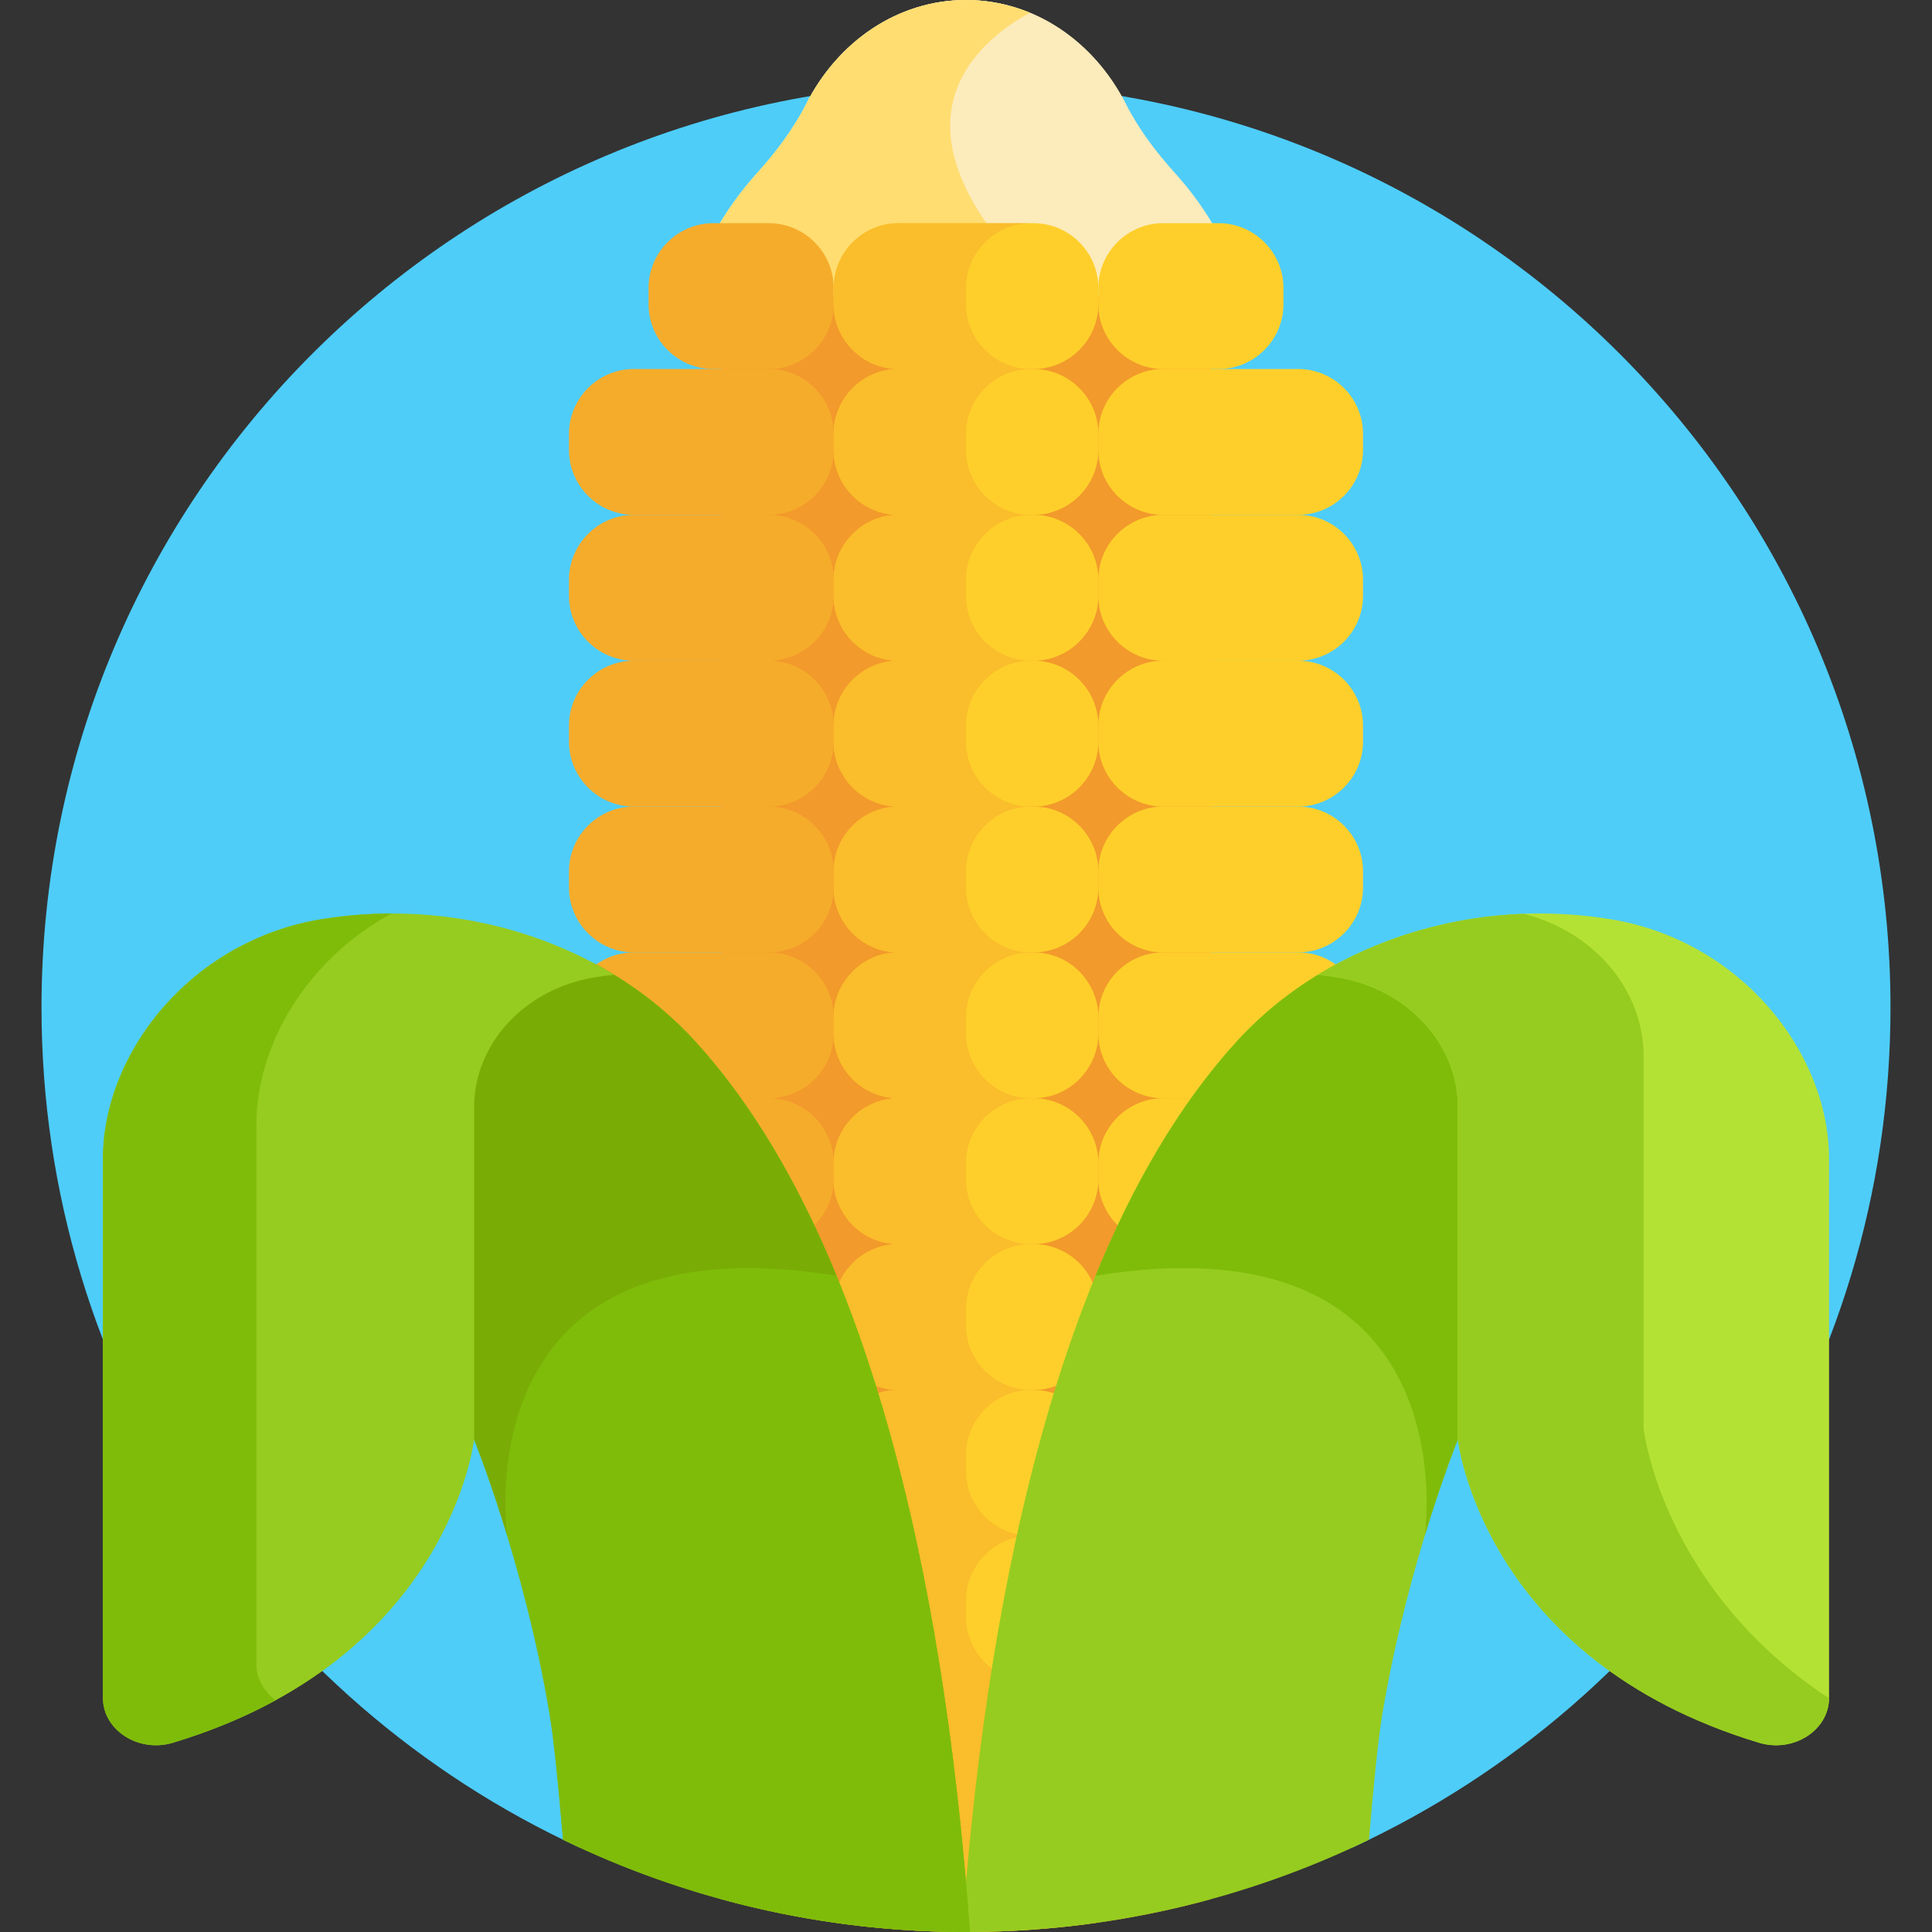 <?xml version="1.0" encoding="iso-8859-1"?>
<!-- Generator: Adobe Illustrator 21.0.0, SVG Export Plug-In . SVG Version: 6.00 Build 0)  -->
<svg version="1.1" id="Capa_1" xmlns="http://www.w3.org/2000/svg" xmlns:xlink="http://www.w3.org/1999/xlink" x="0px" y="0px"
	 viewBox="0 0 512 512" style="enable-background:new 0 0 512 512;" xml:space="preserve">
<rect x="0" y="0" width="512" height="512" fill="#333333" stroke="none"/>
<g>
	<path style="fill:#4ECDF9;" d="M256,21.996c-135.311,0-245.002,109.691-245.002,245.002c0,98.696,58.366,183.747,142.458,222.558
		h205.087c84.092-38.811,142.458-123.862,142.458-222.558C501.002,131.687,391.311,21.996,256,21.996z"/>
	<path style="fill:#F29A2B;" d="M306.011,78.468H205.989c-8.174,0-14.861,6.688-14.861,14.862v409.326
		c0,0.221,0.024,0.436,0.033,0.654C211.815,508.964,233.552,512,256,512s44.185-3.036,64.839-8.69
		c0.01-0.219,0.033-0.434,0.033-0.654V93.33C320.872,85.156,314.185,78.468,306.011,78.468z"/>
	<g>
		<path style="fill:#FCEBBB;" d="M203.75,61.62c9.448,0,17.178,7.73,17.178,17.178l0,0c0-9.448,7.73-17.178,17.178-17.178h35.788
			c9.448,0,17.178,7.73,17.178,17.178c0-9.448,7.73-17.178,17.178-17.178h14.412c-3.191-5.662-6.938-10.9-11.178-15.593
			c-5.217-5.774-9.811-11.9-13.138-18.479C290.034,11.11,274.189,0,256,0c-18.189,0-34.034,11.109-42.346,27.548
			c-3.326,6.579-7.921,12.705-13.138,18.479c-4.24,4.693-7.987,9.931-11.178,15.593H203.75z"/>
	</g>
	<g>
		<path style="fill:#FCEBBB;" d="M203.75,61.62c9.448,0,17.178,7.73,17.178,17.178l0,0c0-9.448,7.73-17.178,17.178-17.178h35.788
			c9.448,0,17.178,7.73,17.178,17.178c0-9.448,7.73-17.178,17.178-17.178h14.412c-3.191-5.662-6.938-10.9-11.178-15.593
			c-5.217-5.774-9.811-11.9-13.138-18.479C290.034,11.11,274.189,0,256,0c-18.189,0-34.034,11.109-42.346,27.548
			c-3.326,6.579-7.921,12.705-13.138,18.479c-4.24,4.693-7.987,9.931-11.178,15.593H203.75z"/>
	</g>
	<path style="fill:#FFDD71;" d="M272.917,3.373C267.649,1.196,261.952,0,256,0c-18.189,0-34.034,11.109-42.346,27.547
		c-3.326,6.579-7.921,12.705-13.138,18.479c-4.24,4.693-7.987,9.931-11.178,15.593h14.412c9.448,0,17.178,7.731,17.178,17.178
		c0-9.448,7.73-17.178,17.178-17.178h24.915c-0.599-0.954-1.227-1.924-1.915-2.928C239.521,27.183,260.683,10.067,272.917,3.373z"/>
	<path style="fill:#FECF2B;" d="M344.038,291.048H308.25c-9.448,0-17.178-7.73-17.178-17.178v-4.295
		c0-9.448,7.73-17.178,17.178-17.178h35.788c9.448,0,17.178,7.73,17.178,17.178v4.295
		C361.216,283.318,353.486,291.048,344.038,291.048z"/>
	<path style="fill:#FECF2B;" d="M273.894,291.048h-35.788c-9.448,0-17.178-7.73-17.178-17.178v-4.295
		c0-9.448,7.73-17.178,17.178-17.178h35.788c9.448,0,17.178,7.73,17.178,17.178v4.295
		C291.072,283.318,283.342,291.048,273.894,291.048z"/>
	<path style="fill:#F6AC2B;" d="M203.75,291.048h-35.788c-9.448,0-17.178-7.73-17.178-17.178v-4.295
		c0-9.448,7.73-17.178,17.178-17.178h35.788c9.448,0,17.178,7.73,17.178,17.178v4.295
		C220.928,283.318,213.198,291.048,203.75,291.048z"/>
	<path style="fill:#FECF2B;" d="M344.038,329.699H308.25c-9.448,0-17.178-7.73-17.178-17.178v-4.295
		c0-9.448,7.73-17.178,17.178-17.178h35.788c9.448,0,17.178,7.73,17.178,17.178v4.295
		C361.216,321.969,353.486,329.699,344.038,329.699z"/>
	<path style="fill:#FECF2B;" d="M273.894,329.699h-35.788c-9.448,0-17.178-7.73-17.178-17.178v-4.295
		c0-9.448,7.73-17.178,17.178-17.178h35.788c9.448,0,17.178,7.73,17.178,17.178v4.295
		C291.072,321.969,283.342,329.699,273.894,329.699z"/>
	<path style="fill:#F6AC2B;" d="M203.75,329.699h-35.788c-9.448,0-17.178-7.73-17.178-17.178v-4.295
		c0-9.448,7.73-17.178,17.178-17.178h35.788c9.448,0,17.178,7.73,17.178,17.178v4.295
		C220.928,321.969,213.198,329.699,203.75,329.699z"/>
	<path style="fill:#FECF2B;" d="M273.894,368.35h-35.788c-9.448,0-17.178-7.73-17.178-17.178v-4.294
		c0-9.448,7.73-17.178,17.178-17.178h35.788c9.448,0,17.178,7.73,17.178,17.178v4.294C291.072,360.62,283.342,368.35,273.894,368.35
		z"/>
	<path style="fill:#FECF2B;" d="M273.894,407.001h-35.788c-9.448,0-17.178-7.73-17.178-17.178v-4.294
		c0-9.448,7.73-17.178,17.178-17.178h35.788c9.448,0,17.178,7.73,17.178,17.178v4.294
		C291.072,399.271,283.342,407.001,273.894,407.001z"/>
	<path style="fill:#FECF2B;" d="M273.894,445.651h-35.788c-9.448,0-17.178-7.73-17.178-17.178v-4.294
		c0-9.448,7.73-17.178,17.178-17.178h35.788c9.448,0,17.178,7.73,17.178,17.178v4.294
		C291.072,437.921,283.342,445.651,273.894,445.651z"/>
	<path style="fill:#FABD2B;" d="M273.894,484.302h-35.788c-9.448,0-17.178-7.73-17.178-17.178v-4.294
		c0-9.448,7.73-17.178,17.178-17.178h35.788c9.448,0,17.178,7.73,17.178,17.178v4.294
		C291.072,476.572,283.342,484.302,273.894,484.302z"/>
	<path style="fill:#FABD2B;" d="M273.894,484.302h-35.788c-9.448,0-17.178,7.73-17.178,17.178v4.294
		c0,1.298,0.159,2.559,0.435,3.776C232.68,511.153,244.24,512,256,512c11.76,0,23.32-0.847,34.637-2.449
		c0.276-1.217,0.435-2.478,0.435-3.776v-4.294C291.072,492.033,283.342,484.302,273.894,484.302z"/>
	<path style="fill:#FECF2B;" d="M344.038,136.445H308.25c-9.448,0-17.178-7.73-17.178-17.178v-4.295
		c0-9.448,7.73-17.178,17.178-17.178h35.788c9.448,0,17.178,7.73,17.178,17.178v4.295
		C361.216,128.715,353.486,136.445,344.038,136.445z"/>
	<path style="fill:#FECF2B;" d="M273.894,136.445h-35.788c-9.448,0-17.178-7.73-17.178-17.178v-4.295
		c0-9.448,7.73-17.178,17.178-17.178h35.788c9.448,0,17.178,7.73,17.178,17.178v4.295
		C291.072,128.715,283.342,136.445,273.894,136.445z"/>
	<path style="fill:#F6AC2B;" d="M203.75,136.445h-35.788c-9.448,0-17.178-7.73-17.178-17.178v-4.295
		c0-9.448,7.73-17.178,17.178-17.178h35.788c9.448,0,17.178,7.73,17.178,17.178v4.295
		C220.928,128.715,213.198,136.445,203.75,136.445z"/>
	<path style="fill:#FECF2B;" d="M340.129,80.616v-4.295c0-9.448-7.73-17.178-17.178-17.178H308.25
		c-9.448,0-17.178,7.73-17.178,17.178v4.295c0,9.448,7.73,17.178,17.178,17.178h14.701
		C332.399,97.794,340.129,90.064,340.129,80.616z"/>
	<path style="fill:#F6AC2B;" d="M220.928,80.616v-4.295c0-9.448-7.73-17.178-17.178-17.178h-14.701
		c-9.448,0-17.178,7.73-17.178,17.178v4.295c0,9.448,7.73,17.178,17.178,17.178h14.701
		C213.198,97.794,220.928,90.064,220.928,80.616z"/>
	<path style="fill:#FECF2B;" d="M273.894,97.794h-35.788c-9.448,0-17.178-7.73-17.178-17.178v-4.295
		c0-9.448,7.73-17.178,17.178-17.178h35.788c9.448,0,17.178,7.73,17.178,17.178v4.295C291.072,90.064,283.342,97.794,273.894,97.794
		z"/>
	<path style="fill:#FECF2B;" d="M344.038,175.096H308.25c-9.448,0-17.178-7.73-17.178-17.178v-4.295
		c0-9.448,7.73-17.178,17.178-17.178h35.788c9.448,0,17.178,7.73,17.178,17.178v4.295
		C361.216,167.365,353.486,175.096,344.038,175.096z"/>
	<path style="fill:#FECF2B;" d="M273.894,175.096h-35.788c-9.448,0-17.178-7.73-17.178-17.178v-4.295
		c0-9.448,7.73-17.178,17.178-17.178h35.788c9.448,0,17.178,7.73,17.178,17.178v4.295
		C291.072,167.365,283.342,175.096,273.894,175.096z"/>
	<path style="fill:#F6AC2B;" d="M203.75,175.096h-35.788c-9.448,0-17.178-7.73-17.178-17.178v-4.295
		c0-9.448,7.73-17.178,17.178-17.178h35.788c9.448,0,17.178,7.73,17.178,17.178v4.295
		C220.928,167.365,213.198,175.096,203.75,175.096z"/>
	<path style="fill:#FECF2B;" d="M344.038,213.747H308.25c-9.448,0-17.178-7.73-17.178-17.178v-4.294
		c0-9.448,7.73-17.178,17.178-17.178h35.788c9.448,0,17.178,7.73,17.178,17.178v4.294
		C361.216,206.016,353.486,213.747,344.038,213.747z"/>
	<path style="fill:#FECF2B;" d="M273.894,213.747h-35.788c-9.448,0-17.178-7.73-17.178-17.178v-4.294
		c0-9.448,7.73-17.178,17.178-17.178h35.788c9.448,0,17.178,7.73,17.178,17.178v4.294
		C291.072,206.016,283.342,213.747,273.894,213.747z"/>
	<path style="fill:#F6AC2B;" d="M203.75,213.747h-35.788c-9.448,0-17.178-7.73-17.178-17.178v-4.294
		c0-9.448,7.73-17.178,17.178-17.178h35.788c9.448,0,17.178,7.73,17.178,17.178v4.294
		C220.928,206.016,213.198,213.747,203.75,213.747z"/>
	<path style="fill:#FECF2B;" d="M344.038,252.397H308.25c-9.448,0-17.178-7.73-17.178-17.178v-4.294
		c0-9.448,7.73-17.178,17.178-17.178h35.788c9.448,0,17.178,7.73,17.178,17.178v4.294
		C361.216,244.667,353.486,252.397,344.038,252.397z"/>
	<path style="fill:#FECF2B;" d="M273.894,252.397h-35.788c-9.448,0-17.178-7.73-17.178-17.178v-4.294
		c0-9.448,7.73-17.178,17.178-17.178h35.788c9.448,0,17.178,7.73,17.178,17.178v4.294
		C291.072,244.667,283.342,252.397,273.894,252.397z"/>
	<path style="fill:#FABD2B;" d="M256,273.87v-4.294c0-9.448,7.73-17.178,17.178-17.178h-35.072c-9.448,0-17.178,7.73-17.178,17.178
		v4.294c0,9.448,7.73,17.178,17.178,17.178h35.072C263.73,291.048,256,283.318,256,273.87z"/>
	<path style="fill:#FABD2B;" d="M256,312.521v-4.294c0-9.448,7.73-17.178,17.178-17.178h-35.072c-9.448,0-17.178,7.73-17.178,17.178
		v4.294c0,9.448,7.73,17.178,17.178,17.178h35.072C263.73,329.699,256,321.969,256,312.521z"/>
	<path style="fill:#FABD2B;" d="M256,351.172v-4.294c0-9.448,7.73-17.178,17.178-17.178h-35.072c-9.448,0-17.178,7.73-17.178,17.178
		v4.294c0,9.448,7.73,17.178,17.178,17.178h35.072C263.73,368.35,256,360.619,256,351.172z"/>
	<path style="fill:#FABD2B;" d="M256,389.823v-4.294c0-9.448,7.73-17.178,17.178-17.178h-35.072c-9.448,0-17.178,7.73-17.178,17.178
		v4.294c0,9.448,7.73,17.178,17.178,17.178h35.072C263.73,407.001,256,399.271,256,389.823z"/>
	<path style="fill:#FABD2B;" d="M256,428.473v-4.294c0-9.448,7.73-17.178,17.178-17.178h-35.072c-9.448,0-17.178,7.73-17.178,17.178
		v4.294c0,9.448,7.73,17.178,17.178,17.178h35.072C263.73,445.652,256,437.921,256,428.473z"/>
	<path style="fill:#FABD2B;" d="M256,119.267v-4.295c0-9.448,7.73-17.178,17.178-17.178h-35.072c-9.448,0-17.178,7.73-17.178,17.178
		v4.295c0,9.448,7.73,17.178,17.178,17.178h35.072C263.73,136.445,256,128.714,256,119.267z"/>
	<path style="fill:#FABD2B;" d="M256,80.616v-4.294c0-9.448,7.73-17.178,17.178-17.178h-35.072c-9.448,0-17.178,7.73-17.178,17.178
		v4.294c0,9.448,7.73,17.178,17.178,17.178h35.072C263.73,97.794,256,90.064,256,80.616z"/>
	<path style="fill:#FABD2B;" d="M256,157.918v-4.295c0-9.448,7.73-17.178,17.178-17.178h-35.072c-9.448,0-17.178,7.73-17.178,17.178
		v4.295c0,9.448,7.73,17.178,17.178,17.178h35.072C263.73,175.095,256,167.365,256,157.918z"/>
	<path style="fill:#FABD2B;" d="M256,196.569v-4.295c0-9.448,7.73-17.178,17.178-17.178h-35.072c-9.448,0-17.178,7.73-17.178,17.178
		v4.295c0,9.448,7.73,17.178,17.178,17.178h35.072C263.73,213.746,256,206.016,256,196.569z"/>
	<path style="fill:#FABD2B;" d="M256,235.219v-4.294c0-9.448,7.73-17.178,17.178-17.178h-35.072c-9.448,0-17.178,7.73-17.178,17.178
		v4.294c0,9.448,7.73,17.178,17.178,17.178h35.072C263.73,252.397,256,244.667,256,235.219z"/>
	<path style="fill:#F6AC2B;" d="M203.75,252.397h-35.788c-9.448,0-17.178-7.73-17.178-17.178v-4.294
		c0-9.448,7.73-17.178,17.178-17.178h35.788c9.448,0,17.178,7.73,17.178,17.178v4.294
		C220.928,244.667,213.198,252.397,203.75,252.397z"/>
	<path style="fill:#96CC1F;" d="M354.973,255.423c-0.165-0.028-0.342-0.05-0.509-0.078c-10.012,5.369-19.066,12.277-26.651,20.583
		c-49.698,54.421-67.139,156.46-72.848,236.059c0.346,0.001,0.689,0.013,1.035,0.013c38.284,0,74.513-8.787,106.79-24.444
		c1.212-14.293,2.367-26.327,3.632-33.801c6.763-39.965,19.933-72.293,19.933-72.293l0.792-1.573v-89.522
		C387.148,273.403,373.725,258.649,354.973,255.423z"/>
	<path style="fill:#7FBC0A;" d="M327.813,275.928c7.586-8.306,16.639-15.213,26.651-20.583c0.167,0.028,0.344,0.05,0.509,0.078
		c18.752,3.226,32.175,17.98,32.175,34.944v89.521l-0.792,1.573c0,0-4.037,9.917-8.787,25.539c0,0,12.489-84.947-87.241-68.921
		C300.138,314.186,312.429,292.774,327.813,275.928z"/>
	<path style="fill:#B4E234;" d="M354.711,259.046c-1.716-0.295-3.525-0.54-5.417-0.735c22.149-13.545,49.818-19.112,77-14.792
		c0.115,0.018,0.23,0.037,0.345,0.055c34.437,5.531,58.079,35.174,58.079,63.557v142.845c0,8.532-9.432,14.615-18.529,11.873
		c-73.447-22.144-79.835-80.388-79.835-80.388v-88.047C386.356,276.731,373.154,262.219,354.711,259.046z"/>
	<path style="fill:#96CC1F;" d="M435.57,378.527v-98.633c0-17.572-13.075-32.991-31.81-37.726
		c-19.528,0.726-38.441,6.345-54.466,16.145c1.892,0.195,3.701,0.439,5.417,0.735c18.443,3.172,31.645,17.684,31.645,34.368v88.047
		c0,0,6.388,58.244,79.834,80.388c9.06,2.732,18.445-3.293,18.522-11.77C440.202,420.656,435.57,378.527,435.57,378.527z"/>
	<path style="fill:#7FBC0A;" d="M257.035,511.987c-5.709-79.599-23.15-181.638-72.848-236.059
		c-7.585-8.306-16.639-15.214-26.651-20.583c-0.167,0.028-0.344,0.05-0.509,0.078c-18.753,3.226-32.175,17.98-32.175,34.944v89.522
		l0.792,1.573c0,0,13.17,32.327,19.933,72.293c1.265,7.474,2.42,19.508,3.632,33.801C181.487,503.213,217.717,512,256,512
		C256.346,512,256.689,511.988,257.035,511.987z"/>
	<path style="fill:#7FBC0A;" d="M257.035,511.987c-5.709-79.599-23.15-181.638-72.848-236.059
		c-7.585-8.306-16.639-15.214-26.651-20.583c-0.167,0.028-0.344,0.05-0.509,0.078c-18.753,3.226-32.175,17.98-32.175,34.944v89.522
		l0.792,1.573c0,0,13.17,32.327,19.933,72.293c1.265,7.474,2.42,19.508,3.632,33.801C181.487,503.213,217.717,512,256,512
		C256.346,512,256.689,511.988,257.035,511.987z"/>
	<path style="fill:#79AD05;" d="M184.187,275.928c-7.586-8.306-16.639-15.213-26.651-20.583c-0.167,0.028-0.344,0.05-0.509,0.078
		c-18.752,3.226-32.175,17.98-32.175,34.944v89.521l0.792,1.573c0,0,4.037,9.917,8.787,25.539c0,0-12.489-84.947,87.242-68.921
		C211.862,314.186,199.571,292.774,184.187,275.928z"/>
	<path style="fill:#96CC1F;" d="M157.289,259.046c1.716-0.295,3.525-0.54,5.417-0.735c-22.149-13.545-49.818-19.112-77-14.792
		c-0.115,0.018-0.23,0.037-0.345,0.055c-34.437,5.531-58.08,35.174-58.08,63.557v142.845c0,8.532,9.432,14.615,18.529,11.873
		c73.447-22.144,79.834-80.388,79.834-80.388v-88.047C125.644,276.731,138.846,262.219,157.289,259.046z"/>
	<path style="fill:#7FBC0A;" d="M67.947,440.965V298.12c0-21.746,13.889-44.219,35.869-56.034
		c-6.017,0.005-12.076,0.475-18.111,1.434c-0.115,0.018-0.23,0.036-0.345,0.055c-34.437,5.531-58.08,35.174-58.08,63.557v142.845
		c0,8.532,9.432,14.615,18.529,11.872c10.359-3.123,19.383-6.965,27.244-11.26C69.981,448.322,67.947,444.913,67.947,440.965z"/>
</g>
<g>
</g>
<g>
</g>
<g>
</g>
<g>
</g>
<g>
</g>
<g>
</g>
<g>
</g>
<g>
</g>
<g>
</g>
<g>
</g>
<g>
</g>
<g>
</g>
<g>
</g>
<g>
</g>
<g>
</g>
</svg>
